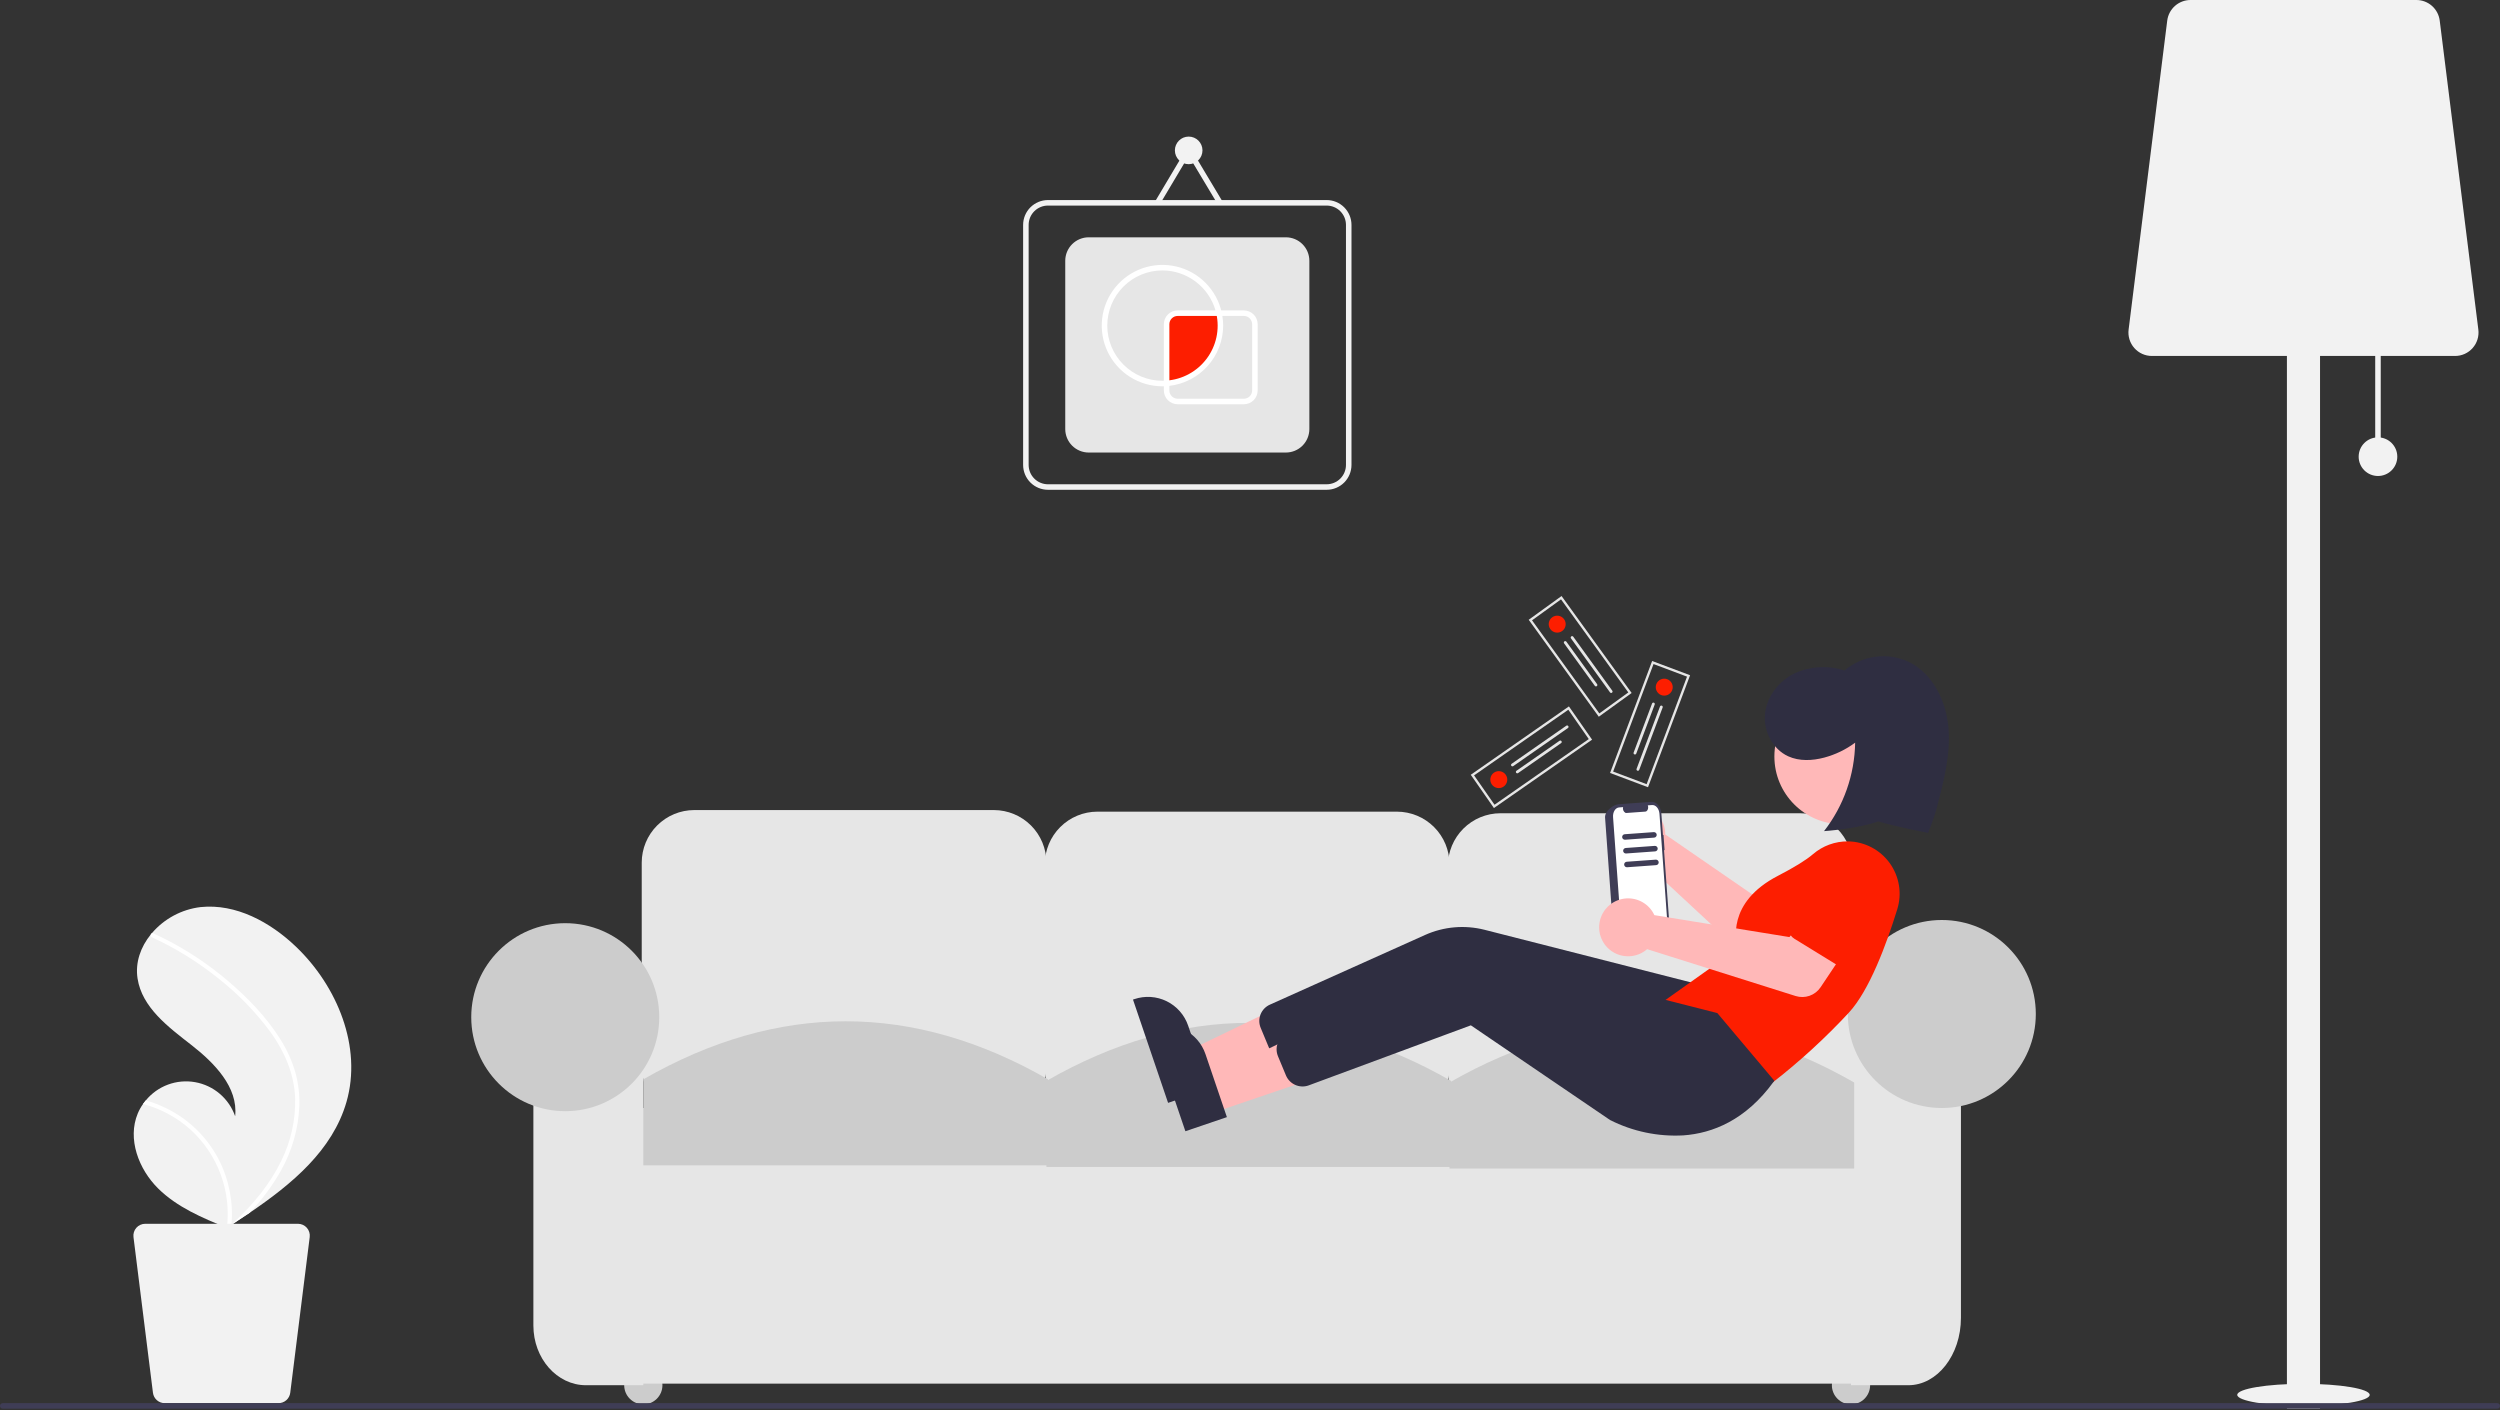 <svg width="906" height="511" viewBox="0 0 906 511" fill="none" xmlns="http://www.w3.org/2000/svg">
<rect x="0" y="0" width="906" height="511" fill="#333333" stroke="none"/>
<g clip-path="url(#clip0)">
<path d="M834.779 509.5C848.034 509.5 858.779 507.709 858.779 505.5C858.779 503.291 848.034 501.5 834.779 501.5C821.524 501.5 810.779 503.291 810.779 505.5C810.779 507.709 821.524 509.5 834.779 509.5Z" fill="#F2F2F2"/>
<path d="M862.779 123.5H860.779V165.5H862.779V123.5Z" fill="#F2F2F2"/>
<path d="M840.779 96.5H828.779V510.5H840.779V96.5Z" fill="#F2F2F2"/>
<path d="M889.717 129H779.842C778.637 129 777.445 128.744 776.346 128.248C775.248 127.753 774.267 127.029 773.469 126.125C772.672 125.222 772.075 124.159 771.72 123.007C771.364 121.856 771.258 120.642 771.407 119.446L785.407 7.446C785.667 5.391 786.667 3.502 788.219 2.131C789.772 0.761 791.771 0.003 793.842 0H875.717C877.788 0.003 879.787 0.761 881.34 2.131C882.892 3.502 883.892 5.391 884.152 7.446L898.152 119.446C898.301 120.642 898.195 121.856 897.839 123.007C897.484 124.159 896.887 125.222 896.09 126.125C895.292 127.029 894.311 127.753 893.213 128.248C892.114 128.744 890.923 129 889.717 129V129Z" fill="#F2F2F2"/>
<path d="M861.779 172.5C865.645 172.5 868.779 169.366 868.779 165.5C868.779 161.634 865.645 158.5 861.779 158.5C857.913 158.5 854.779 161.634 854.779 165.5C854.779 169.366 857.913 172.5 861.779 172.5Z" fill="#F2F2F2"/>
<path d="M125.56 399.364C120.508 416.891 105.757 429.159 90.369 439.581C88.221 441.037 86.071 442.459 83.921 443.847C83.907 443.854 83.892 443.867 83.877 443.874C83.774 443.94 83.67 444.007 83.574 444.074C83.13 444.36 82.686 444.646 82.246 444.929L82.488 445.037C82.488 445.037 82.725 445.164 82.465 445.058C82.388 445.025 82.307 444.996 82.23 444.964C73.291 441.358 64.193 437.487 57.342 430.733C50.236 423.72 46.083 412.719 49.931 403.505C50.436 402.298 51.075 401.152 51.835 400.086C52.148 399.64 52.484 399.212 52.834 398.793C54.956 396.202 57.731 394.224 60.871 393.061C64.012 391.898 67.406 391.592 70.704 392.176C74.002 392.759 77.085 394.211 79.636 396.381C82.187 398.551 84.114 401.361 85.219 404.522C86.35 393.997 77.671 385.18 69.318 378.674C60.962 372.172 51.467 365.091 49.851 354.624C48.949 348.8 50.974 343.156 54.663 338.625C54.778 338.487 54.892 338.35 55.009 338.216C59.5 332.939 65.817 329.551 72.697 328.727C85.51 327.396 97.956 334.178 107.264 343.087C122.246 357.42 131.304 379.437 125.56 399.364Z" fill="#F2F2F2"/>
<path d="M101.476 376.44C103.935 380.266 105.823 384.43 107.08 388.801C108.143 392.707 108.617 396.751 108.484 400.798C108.141 409.124 105.804 417.247 101.668 424.482C98.553 429.971 94.756 435.044 90.369 439.581C88.22 441.037 86.071 442.459 83.921 443.847C83.906 443.854 83.891 443.867 83.877 443.874C83.773 443.94 83.669 444.007 83.573 444.074C83.129 444.36 82.686 444.646 82.246 444.929C82.246 444.929 82.725 445.164 82.465 445.058C82.388 445.025 82.307 444.996 82.23 444.964C83.031 438.395 82.246 431.73 79.941 425.527C77.635 419.324 73.877 413.764 68.981 409.313C64.072 404.929 58.197 401.768 51.835 400.086C52.147 399.64 52.483 399.212 52.833 398.793C55.291 399.482 57.682 400.387 59.98 401.497C68.194 405.442 74.92 411.926 79.162 419.991C82.968 427.313 84.607 435.57 83.884 443.792C84.252 443.459 84.619 443.119 84.976 442.782C91.769 436.449 97.802 429.18 101.886 420.79C105.428 413.686 107.169 405.819 106.955 397.883C106.622 389.23 103.174 381.214 98.182 374.237C92.711 366.792 86.248 360.131 78.972 354.438C71.639 348.565 63.616 343.612 55.08 339.688C54.887 339.598 54.737 339.437 54.659 339.24C54.581 339.042 54.583 338.822 54.663 338.625C54.72 338.448 54.844 338.302 55.009 338.216C55.094 338.18 55.186 338.163 55.278 338.167C55.37 338.17 55.46 338.195 55.541 338.239C56.595 338.724 57.642 339.216 58.68 339.729C67.327 344.003 75.41 349.334 82.743 355.601C89.825 361.64 96.493 368.539 101.476 376.44Z" fill="white"/>
<path d="M52.625 443.5H107.989C108.596 443.5 109.197 443.629 109.75 443.879C110.304 444.129 110.798 444.493 111.2 444.948C111.602 445.404 111.902 445.939 112.081 446.52C112.26 447.1 112.314 447.712 112.239 448.314L105.184 504.748C105.054 505.783 104.55 506.736 103.768 507.426C102.985 508.117 101.978 508.499 100.935 508.5H59.679C58.636 508.499 57.629 508.117 56.846 507.426C56.064 506.736 55.56 505.783 55.43 504.748L48.375 448.314C48.3 447.712 48.354 447.1 48.533 446.52C48.712 445.939 49.013 445.404 49.414 444.948C49.816 444.493 50.31 444.129 50.864 443.879C51.418 443.629 52.018 443.5 52.625 443.5V443.5Z" fill="#F2F2F2"/>
<path d="M233.138 508.934C236.965 508.934 240.067 505.832 240.067 502.005C240.067 498.178 236.965 495.076 233.138 495.076C229.312 495.076 226.209 498.178 226.209 502.005C226.209 505.832 229.312 508.934 233.138 508.934Z" fill="#CCCCCC"/>
<path d="M670.802 508.934C674.628 508.934 677.73 505.832 677.73 502.005C677.73 498.178 674.628 495.076 670.802 495.076C666.975 495.076 663.873 498.178 663.873 502.005C663.873 505.832 666.975 508.934 670.802 508.934Z" fill="#CCCCCC"/>
<path d="M360.164 405.58H251.615C246.563 405.575 241.72 403.565 238.148 399.993C234.576 396.421 232.566 391.578 232.561 386.526V312.62C232.566 307.568 234.576 302.725 238.148 299.153C241.72 295.581 246.563 293.572 251.615 293.566H360.164C365.216 293.572 370.059 295.581 373.631 299.153C377.203 302.725 379.213 307.568 379.218 312.62V386.526C379.213 391.578 377.203 396.421 373.631 399.993C370.059 403.565 365.216 405.575 360.164 405.58V405.58Z" fill="#E6E6E6"/>
<path d="M506.245 406.158H397.695C392.643 406.152 387.8 404.143 384.228 400.571C380.656 396.999 378.647 392.156 378.641 387.104V313.198C378.647 308.146 380.656 303.303 384.228 299.731C387.8 296.159 392.643 294.149 397.695 294.144H506.245C511.297 294.149 516.14 296.159 519.712 299.731C523.284 303.303 525.293 308.146 525.299 313.198V387.104C525.293 392.156 523.284 396.999 519.712 400.571C516.14 404.143 511.297 406.152 506.245 406.158V406.158Z" fill="#E6E6E6"/>
<path d="M652.326 406.735H543.776C538.724 406.73 533.881 404.72 530.309 401.148C526.737 397.576 524.727 392.733 524.722 387.681V313.775C524.727 308.723 526.737 303.88 530.309 300.308C533.881 296.736 538.724 294.727 543.776 294.721H652.326C657.377 294.727 662.22 296.736 665.793 300.308C669.365 303.88 671.374 308.723 671.38 313.775V387.681C671.374 392.733 669.365 397.576 665.792 401.148C662.22 404.72 657.377 406.73 652.326 406.735V406.735Z" fill="#E6E6E6"/>
<path d="M693.898 401.539H215.816V501.428H693.898V401.539Z" fill="#E6E6E6"/>
<path d="M233.138 502.005H212.352C201.845 502.005 193.298 492.3 193.298 480.371V376.133H233.138V502.005Z" fill="#E6E6E6"/>
<path d="M691.588 502.005H670.802V359.966H710.642V477.592C710.642 491.054 702.094 502.005 691.588 502.005Z" fill="#E6E6E6"/>
<path d="M379.796 422.325H233.138V391.146C282.024 363.103 330.91 363.103 379.796 391.146V422.325Z" fill="#CCCCCC"/>
<path d="M525.876 422.902H379.218V391.723C428.104 363.681 476.99 363.681 525.876 391.723V422.902Z" fill="#CCCCCC"/>
<path d="M671.957 423.48H525.299V392.3C574.185 364.258 623.071 364.258 671.957 392.3V423.48Z" fill="#CCCCCC"/>
<path d="M204.845 402.693C223.66 402.693 238.912 387.442 238.912 368.627C238.912 349.813 223.66 334.561 204.845 334.561C186.031 334.561 170.779 349.813 170.779 368.627C170.779 387.442 186.031 402.693 204.845 402.693Z" fill="#CCCCCC"/>
<path d="M703.713 401.539C722.527 401.539 737.779 386.287 737.779 367.473C737.779 348.658 722.527 333.406 703.713 333.406C684.899 333.406 669.647 348.658 669.647 367.473C669.647 386.287 684.899 401.539 703.713 401.539Z" fill="#CCCCCC"/>
<path d="M603.364 300.734C603.443 301.282 603.479 301.835 603.471 302.388L644.305 330.532L655.194 325.377L665.122 340.794L646.732 351.794C645.246 352.682 643.512 353.065 641.79 352.884C640.068 352.704 638.452 351.969 637.183 350.792L595.828 312.409C593.777 312.987 591.597 312.926 589.581 312.235C587.565 311.543 585.806 310.255 584.54 308.54C583.274 306.825 582.56 304.765 582.493 302.635C582.426 300.504 583.009 298.403 584.165 296.612C585.321 294.821 586.995 293.425 588.964 292.608C590.933 291.792 593.104 291.594 595.188 292.041C597.272 292.489 599.171 293.56 600.631 295.113C602.092 296.666 603.045 298.627 603.364 300.734V300.734Z" fill="#FFB8B8"/>
<path d="M645.092 328.11C645.271 327.489 645.583 326.914 646.005 326.424C646.427 325.934 646.95 325.541 647.538 325.272L668.071 315.864C670.844 314.059 674.219 313.427 677.457 314.107C680.695 314.786 683.531 316.722 685.344 319.49C687.156 322.257 687.798 325.631 687.127 328.871C686.457 332.11 684.529 334.952 681.767 336.773L664.792 351.782C664.308 352.21 663.737 352.529 663.118 352.717C662.499 352.905 661.847 352.957 661.206 352.87C660.565 352.783 659.951 352.559 659.405 352.213C658.858 351.867 658.393 351.408 658.04 350.866L645.642 331.817C645.289 331.275 645.057 330.663 644.962 330.024C644.867 329.384 644.911 328.731 645.092 328.11Z" fill="#FD1E00"/>
<path d="M602.849 302.569L602.644 302.583L602.084 294.838C601.905 292.363 600.303 290.461 598.507 290.591L586.6 291.452C584.804 291.582 581.498 293.839 581.677 296.315L581.822 298.31L584.752 338.805C584.931 341.281 588.527 343.038 590.324 342.908L602.23 342.047C604.026 341.917 605.337 339.805 605.158 337.329L603.043 308.097L603.248 308.082L602.849 302.569Z" fill="#3F3D56"/>
<path d="M601.393 294.92L604.463 337.348C604.597 339.197 603.618 340.774 602.277 340.871L590.313 341.737C588.972 341.834 587.776 340.414 587.642 338.565L584.572 296.137C584.438 294.288 585.417 292.71 586.759 292.613L588.21 292.508C588.11 292.886 588.131 293.285 588.272 293.65C588.413 294.014 588.666 294.324 588.994 294.536C589.132 294.602 589.285 294.632 589.437 294.622L596.258 294.128C596.896 294.082 597.361 293.331 597.297 292.452C597.282 292.25 597.239 292.05 597.168 291.86L598.722 291.748C600.064 291.651 601.26 293.071 601.393 294.92Z" fill="white"/>
<path d="M433.561 392.89L429.615 381.283L472.509 360.539L478.333 377.671L433.561 392.89Z" fill="#FFB8B8"/>
<path d="M423.316 399.676L410.593 362.249L411.066 362.088C412.979 361.437 415.002 361.17 417.018 361.301C419.034 361.433 421.005 361.96 422.818 362.852C424.63 363.745 426.249 364.986 427.582 366.505C428.915 368.023 429.936 369.79 430.586 371.703L430.587 371.704L438.357 394.563L423.316 399.676Z" fill="#2F2E41"/>
<path d="M603.803 401.174C594.603 401.691 585.43 399.77 577.21 395.607L526.771 361.294L467.876 383.102C466.313 383.634 464.606 383.553 463.1 382.875C461.594 382.197 460.402 380.973 459.763 379.45L456.877 372.507C456.219 370.945 456.2 369.188 456.824 367.612C457.449 366.037 458.667 364.769 460.216 364.083L516.483 338.814C523.239 335.792 530.816 335.136 537.991 336.954L616.103 356.859L636.75 381.38L636.521 381.696C626.385 395.68 614.362 400.41 603.803 401.174Z" fill="#2F2E41"/>
<path d="M667.597 298.713C681.162 298.713 692.158 287.717 692.158 274.152C692.158 260.588 681.162 249.591 667.597 249.591C654.032 249.591 643.036 260.588 643.036 274.152C643.036 287.717 654.032 298.713 667.597 298.713Z" fill="#FFB8B8"/>
<path d="M642.385 392.312L602.855 362.895L629.814 343.735C629.043 341.254 625.622 327.066 644.33 317.394C650.252 314.333 654.518 311.698 657.011 309.563C660.548 306.512 665.078 304.859 669.749 304.916C672.693 304.963 675.586 305.695 678.198 307.053C680.811 308.411 683.072 310.358 684.802 312.741C686.532 315.124 687.683 317.876 688.165 320.781C688.648 323.686 688.447 326.663 687.58 329.477C683.679 342.157 677.465 358.959 670.015 366.995C661.587 376.074 652.448 384.465 642.684 392.088L642.385 392.312Z" fill="#FD1E00"/>
<path d="M439.829 403.176L435.883 391.568L478.777 370.825L484.601 387.956L439.829 403.176Z" fill="#FFB8B8"/>
<path d="M429.584 409.961L416.861 372.534L417.334 372.373C419.247 371.723 421.27 371.456 423.286 371.587C425.302 371.718 427.273 372.245 429.086 373.138C430.898 374.031 432.517 375.272 433.85 376.79C435.183 378.309 436.204 380.075 436.854 381.988L436.855 381.989L444.625 404.848L429.584 409.961Z" fill="#2F2E41"/>
<path d="M610.071 411.46C600.871 411.976 591.698 410.056 583.478 405.892L533.039 371.579L474.144 393.388C472.581 393.92 470.874 393.838 469.368 393.16C467.863 392.483 466.67 391.259 466.032 389.736L463.145 382.793C462.487 381.231 462.468 379.473 463.092 377.898C463.717 376.322 464.935 375.055 466.484 374.368L522.751 349.1C529.507 346.077 537.084 345.422 544.259 347.24L622.371 367.145L643.018 391.665L642.789 391.981C632.653 405.966 620.63 410.696 610.071 411.46Z" fill="#2F2E41"/>
<path d="M598.734 330.197C599.04 330.658 599.309 331.143 599.539 331.646L648.49 339.597L656.124 330.276L671.697 339.958L659.786 357.772C658.824 359.211 657.421 360.299 655.788 360.873C654.155 361.447 652.379 361.476 650.728 360.955L596.923 343.974C595.315 345.375 593.32 346.253 591.202 346.491C589.084 346.73 586.943 346.318 585.064 345.31C583.186 344.303 581.659 342.747 580.686 340.85C579.713 338.954 579.341 336.806 579.619 334.692C579.897 332.579 580.811 330.6 582.241 329.019C583.671 327.438 585.548 326.33 587.623 325.842C589.699 325.354 591.873 325.509 593.858 326.287C595.842 327.065 597.543 328.429 598.734 330.197V330.197Z" fill="#FFB8B8"/>
<path d="M648.165 337.071C648.061 336.433 648.096 335.78 648.268 335.156C648.44 334.533 648.744 333.954 649.16 333.459L663.688 316.166C665.421 313.347 668.2 311.331 671.417 310.559C674.635 309.787 678.027 310.322 680.85 312.047C683.673 313.772 685.697 316.546 686.478 319.761C687.259 322.976 686.734 326.369 685.017 329.197L676.103 350.029C675.849 350.623 675.469 351.156 674.99 351.591C674.511 352.025 673.944 352.352 673.328 352.547C672.712 352.743 672.06 352.804 671.419 352.725C670.777 352.646 670.159 352.43 669.609 352.092L650.249 340.185C649.698 339.847 649.227 339.393 648.867 338.856C648.507 338.318 648.268 337.71 648.165 337.071V337.071Z" fill="#FD1E00"/>
<path d="M661.031 301.202C668.168 292.02 672.125 280.766 672.307 269.138C668.947 271.634 665.145 273.471 661.101 274.55C656.809 275.693 652.091 275.923 648.049 274.082C642.361 271.491 638.996 264.882 639.642 258.665C640.287 252.447 644.584 246.893 650.179 244.105C655.906 241.427 662.438 241.031 668.446 242.999C671.625 240.292 675.516 238.559 679.655 238.006C683.793 237.454 688.003 238.106 691.78 239.885C700.474 244.152 705.282 254.033 706.116 263.681C706.95 273.33 704.471 282.923 702.013 292.29L701.736 293.349C700.97 296.265 698.746 301.86 698.746 301.86C698.746 301.86 685.83 299.311 680.699 297.678C673.262 300.366 661.031 301.202 661.031 301.202Z" fill="#2F2E41"/>
<path d="M599.463 303.556L588.939 304.317C588.674 304.336 588.413 304.25 588.213 304.076C588.012 303.903 587.888 303.656 587.869 303.392C587.85 303.127 587.937 302.866 588.11 302.666C588.284 302.465 588.53 302.341 588.795 302.322L599.318 301.561C599.449 301.551 599.581 301.567 599.706 301.609C599.831 301.65 599.947 301.715 600.046 301.801C600.146 301.887 600.227 301.992 600.286 302.109C600.345 302.227 600.381 302.355 600.39 302.486C600.399 302.617 600.383 302.749 600.342 302.874C600.3 302.998 600.234 303.114 600.148 303.213C600.062 303.313 599.957 303.394 599.84 303.453C599.722 303.511 599.594 303.546 599.463 303.556Z" fill="#3F3D56"/>
<path d="M599.824 308.543L589.3 309.304C589.169 309.314 589.037 309.298 588.912 309.256C588.787 309.215 588.672 309.15 588.572 309.064C588.473 308.978 588.391 308.873 588.332 308.756C588.273 308.638 588.238 308.51 588.228 308.379C588.219 308.248 588.235 308.116 588.277 307.991C588.318 307.867 588.384 307.751 588.47 307.652C588.556 307.552 588.661 307.471 588.779 307.412C588.896 307.354 589.024 307.319 589.156 307.309L599.679 306.548C599.944 306.529 600.205 306.615 600.406 306.789C600.606 306.962 600.73 307.209 600.749 307.473C600.768 307.738 600.681 307.999 600.508 308.199C600.334 308.4 600.088 308.524 599.824 308.543V308.543Z" fill="#3F3D56"/>
<path d="M600.185 313.53L589.661 314.291C589.397 314.31 589.136 314.223 588.936 314.049C588.736 313.876 588.613 313.63 588.593 313.366C588.574 313.102 588.661 312.841 588.834 312.64C589.007 312.44 589.252 312.316 589.516 312.296L600.04 311.535C600.305 311.516 600.566 311.602 600.767 311.776C600.967 311.949 601.091 312.196 601.11 312.46C601.129 312.725 601.042 312.986 600.869 313.186C600.695 313.387 600.449 313.51 600.185 313.53V313.53Z" fill="#3F3D56"/>
<path d="M905 510.5H1C0.735 510.5 0.48 510.395 0.293 510.207C0.105 510.02 0 509.765 0 509.5C0 509.235 0.105 508.98 0.293 508.793C0.48 508.605 0.735 508.5 1 508.5H905C905.265 508.5 905.52 508.605 905.707 508.793C905.895 508.98 906 509.235 906 509.5C906 509.765 905.895 510.02 905.707 510.207C905.52 510.395 905.265 510.5 905 510.5Z" fill="#3F3D56"/>
<path d="M480.779 177.5H379.779C377.393 177.497 375.106 176.548 373.418 174.861C371.731 173.174 370.782 170.886 370.779 168.5V81.5C370.782 79.114 371.731 76.826 373.418 75.139C375.106 73.452 377.393 72.503 379.779 72.5H480.779C483.165 72.503 485.453 73.452 487.14 75.139C488.827 76.826 489.777 79.114 489.779 81.5V168.5C489.777 170.886 488.827 173.174 487.14 174.861C485.453 176.548 483.165 177.497 480.779 177.5V177.5ZM379.779 74.5C377.923 74.502 376.144 75.24 374.832 76.553C373.52 77.865 372.781 79.644 372.779 81.5V168.5C372.781 170.356 373.52 172.135 374.832 173.447C376.144 174.76 377.923 175.498 379.779 175.5H480.779C482.635 175.498 484.414 174.76 485.727 173.447C487.039 172.135 487.777 170.356 487.779 168.5V81.5C487.777 79.644 487.039 77.865 485.727 76.553C484.414 75.24 482.635 74.502 480.779 74.5H379.779Z" fill="#F2F2F2"/>
<path d="M466.012 164H394.546C392.293 163.997 390.132 163.101 388.539 161.508C386.945 159.914 386.049 157.754 386.046 155.5V94.5C386.049 92.246 386.945 90.086 388.539 88.492C390.132 86.899 392.293 86.002 394.546 86H466.012C468.266 86.002 470.427 86.899 472.02 88.492C473.614 90.086 474.51 92.246 474.512 94.5V155.5C474.51 157.754 473.614 159.914 472.02 161.508C470.427 163.101 468.266 163.997 466.012 164V164Z" fill="#E6E6E6"/>
<path d="M430.779 59.5C433.541 59.5 435.779 57.261 435.779 54.5C435.779 51.739 433.541 49.5 430.779 49.5C428.018 49.5 425.779 51.739 425.779 54.5C425.779 57.261 428.018 59.5 430.779 59.5Z" fill="#F2F2F2"/>
<path d="M441.292 74.014L430.782 56.451L420.332 74.011L418.613 72.989L430.777 52.549L443.008 72.986L441.292 74.014Z" fill="#F2F2F2"/>
<path d="M442.279 118C442.277 116.487 442.11 114.978 441.784 113.5H426.779C425.718 113.5 424.701 113.921 423.951 114.672C423.201 115.422 422.779 116.439 422.779 117.5V138.924C428.073 138.549 433.028 136.181 436.646 132.299C440.264 128.416 442.277 123.307 442.279 118V118Z" fill="#FD1E00"/>
<path d="M421.279 140C417.13 140.001 413.065 138.829 409.553 136.619C406.041 134.409 403.226 131.251 401.433 127.509C399.639 123.767 398.94 119.594 399.417 115.472C399.894 111.35 401.527 107.447 404.127 104.213C406.727 100.98 410.189 98.547 414.113 97.197C418.036 95.847 422.262 95.634 426.301 96.583C430.341 97.531 434.03 99.603 436.942 102.559C439.855 105.515 441.872 109.234 442.761 113.287L443.026 114.5H426.779C425.984 114.501 425.221 114.817 424.659 115.38C424.097 115.942 423.78 116.705 423.779 117.5V139.856L422.676 139.934C422.213 139.968 421.751 140 421.279 140ZM421.279 98C415.975 98 410.888 100.107 407.137 103.858C403.386 107.609 401.279 112.696 401.279 118C401.279 123.304 403.386 128.391 407.137 132.142C410.888 135.893 415.975 138 421.279 138C421.447 138 421.614 137.995 421.779 137.987V117.5C421.781 116.174 422.308 114.904 423.245 113.966C424.183 113.029 425.454 112.502 426.779 112.5H440.501C439.29 108.333 436.763 104.67 433.299 102.057C429.835 99.443 425.619 98.02 421.279 98Z" fill="white"/>
<path d="M450.779 146.5H426.779C425.454 146.498 424.183 145.971 423.245 145.034C422.308 144.096 421.781 142.826 421.779 141.5V137.993L422.709 137.927C425.572 137.729 428.358 136.916 430.878 135.543C433.398 134.17 435.592 132.269 437.31 129.97C439.028 127.672 440.23 125.03 440.833 122.224C441.437 119.418 441.428 116.516 440.807 113.714L440.541 112.5H450.779C452.105 112.502 453.376 113.029 454.313 113.966C455.25 114.904 455.778 116.174 455.779 117.5V141.5C455.778 142.826 455.25 144.096 454.313 145.034C453.376 145.971 452.105 146.498 450.779 146.5V146.5ZM423.779 139.836V141.5C423.78 142.295 424.097 143.058 424.659 143.62C425.221 144.183 425.984 144.499 426.779 144.5H450.779C451.575 144.499 452.337 144.183 452.9 143.62C453.462 143.058 453.778 142.295 453.779 141.5V117.5C453.778 116.705 453.462 115.942 452.9 115.38C452.337 114.817 451.575 114.501 450.779 114.5H442.992C443.182 115.657 443.278 116.828 443.279 118C443.261 123.394 441.267 128.595 437.673 132.619C434.08 136.642 429.137 139.21 423.779 139.836Z" fill="white"/>
<path d="M544.919 285.058C546.312 284.088 546.655 282.172 545.685 280.779C544.715 279.386 542.799 279.044 541.406 280.014C540.013 280.984 539.67 282.9 540.64 284.293C541.611 285.686 543.526 286.028 544.919 285.058Z" fill="#FD1E00"/>
<path d="M547.816 276.798C547.705 276.875 547.629 276.994 547.605 277.128C547.581 277.261 547.611 277.399 547.689 277.511C547.766 277.622 547.885 277.698 548.019 277.722C548.153 277.746 548.29 277.716 548.402 277.638L568.219 263.836C568.33 263.758 568.406 263.639 568.429 263.506C568.453 263.372 568.423 263.235 568.345 263.124C568.268 263.012 568.149 262.936 568.016 262.912C567.882 262.888 567.745 262.918 567.633 262.995L547.816 276.798Z" fill="#E6E6E6"/>
<path d="M549.573 279.32C549.518 279.358 549.47 279.407 549.434 279.463C549.398 279.52 549.373 279.583 549.36 279.649C549.348 279.716 549.35 279.784 549.364 279.849C549.378 279.915 549.405 279.978 549.444 280.033C549.482 280.088 549.531 280.135 549.587 280.172C549.644 280.208 549.707 280.233 549.774 280.245C549.84 280.257 549.908 280.256 549.974 280.242C550.039 280.227 550.102 280.2 550.157 280.162L565.75 269.301C565.862 269.223 565.938 269.105 565.962 268.971C565.986 268.837 565.955 268.699 565.878 268.588C565.8 268.476 565.681 268.4 565.548 268.376C565.414 268.353 565.276 268.383 565.165 268.46L549.573 279.32Z" fill="#E6E6E6"/>
<path d="M576.974 268.056L541.397 292.836L533 280.779L568.577 256L576.974 268.056ZM541.612 291.632L575.771 267.841L568.362 257.203L534.203 280.995L541.612 291.632Z" fill="#E6E6E6"/>
<path d="M600.244 247.944C599.647 249.533 600.451 251.305 602.041 251.902C603.63 252.499 605.402 251.695 605.999 250.106C606.596 248.517 605.791 246.744 604.202 246.148C602.613 245.551 600.841 246.355 600.244 247.944Z" fill="#FD1E00"/>
<path d="M602.543 256.391C602.591 256.263 602.587 256.122 602.53 255.999C602.474 255.875 602.371 255.779 602.244 255.731C602.117 255.683 601.976 255.688 601.852 255.744C601.729 255.8 601.632 255.903 601.584 256.03L593.092 278.638C593.045 278.765 593.049 278.905 593.106 279.029C593.162 279.152 593.265 279.248 593.392 279.296C593.519 279.344 593.659 279.339 593.783 279.283C593.907 279.227 594.003 279.125 594.051 278.998L602.543 256.391Z" fill="#E6E6E6"/>
<path d="M599.666 255.31C599.69 255.247 599.701 255.18 599.699 255.112C599.697 255.045 599.682 254.979 599.654 254.918C599.626 254.856 599.587 254.801 599.538 254.755C599.489 254.709 599.431 254.673 599.368 254.649C599.305 254.625 599.238 254.614 599.171 254.616C599.104 254.618 599.037 254.633 598.976 254.661C598.915 254.689 598.859 254.728 598.813 254.778C598.767 254.827 598.731 254.884 598.708 254.947L592.025 272.736C591.977 272.864 591.982 273.005 592.038 273.128C592.094 273.252 592.197 273.348 592.325 273.396C592.452 273.444 592.593 273.439 592.716 273.383C592.84 273.327 592.936 273.224 592.984 273.097L599.666 255.31Z" fill="#E6E6E6"/>
<path d="M583.487 280.128L598.734 239.541L612.487 244.708L597.241 285.295L583.487 280.128ZM599.239 240.654L584.6 279.623L596.736 284.182L611.374 245.213L599.239 240.654Z" fill="#E6E6E6"/>
<path d="M561.838 227.993C562.833 229.368 564.754 229.677 566.13 228.683C567.505 227.688 567.814 225.767 566.82 224.391C565.825 223.015 563.904 222.707 562.528 223.701C561.153 224.696 560.844 226.617 561.838 227.993Z" fill="#FD1E00"/>
<path d="M570.148 230.744C570.069 230.634 569.949 230.56 569.814 230.538C569.68 230.517 569.543 230.549 569.433 230.629C569.323 230.708 569.249 230.829 569.227 230.963C569.206 231.097 569.238 231.234 569.318 231.344L583.467 250.915C583.547 251.025 583.667 251.098 583.801 251.12C583.935 251.141 584.072 251.108 584.182 251.029C584.292 250.949 584.366 250.83 584.387 250.696C584.409 250.562 584.377 250.425 584.297 250.315L570.148 230.744Z" fill="#E6E6E6"/>
<path d="M567.658 232.545C567.618 232.49 567.569 232.444 567.511 232.408C567.454 232.373 567.391 232.349 567.324 232.338C567.258 232.327 567.19 232.329 567.124 232.345C567.059 232.36 566.997 232.388 566.942 232.428C566.888 232.467 566.841 232.517 566.806 232.574C566.77 232.631 566.747 232.695 566.736 232.761C566.725 232.828 566.727 232.896 566.743 232.961C566.758 233.027 566.787 233.089 566.826 233.143L577.96 248.543C578.039 248.653 578.159 248.727 578.293 248.748C578.428 248.77 578.565 248.737 578.675 248.658C578.785 248.578 578.859 248.458 578.88 248.324C578.902 248.19 578.869 248.053 578.79 247.943L567.658 232.545Z" fill="#E6E6E6"/>
<path d="M579.402 259.744L554 224.608L565.906 216L591.308 251.135L579.402 259.744ZM555.207 224.802L579.596 258.537L590.102 250.941L565.712 217.207L555.207 224.802Z" fill="#E6E6E6"/>
</g>
<defs>
<clipPath id="clip0">
<rect width="906" height="510.5" fill="white"/>
</clipPath>
</defs>
</svg>
